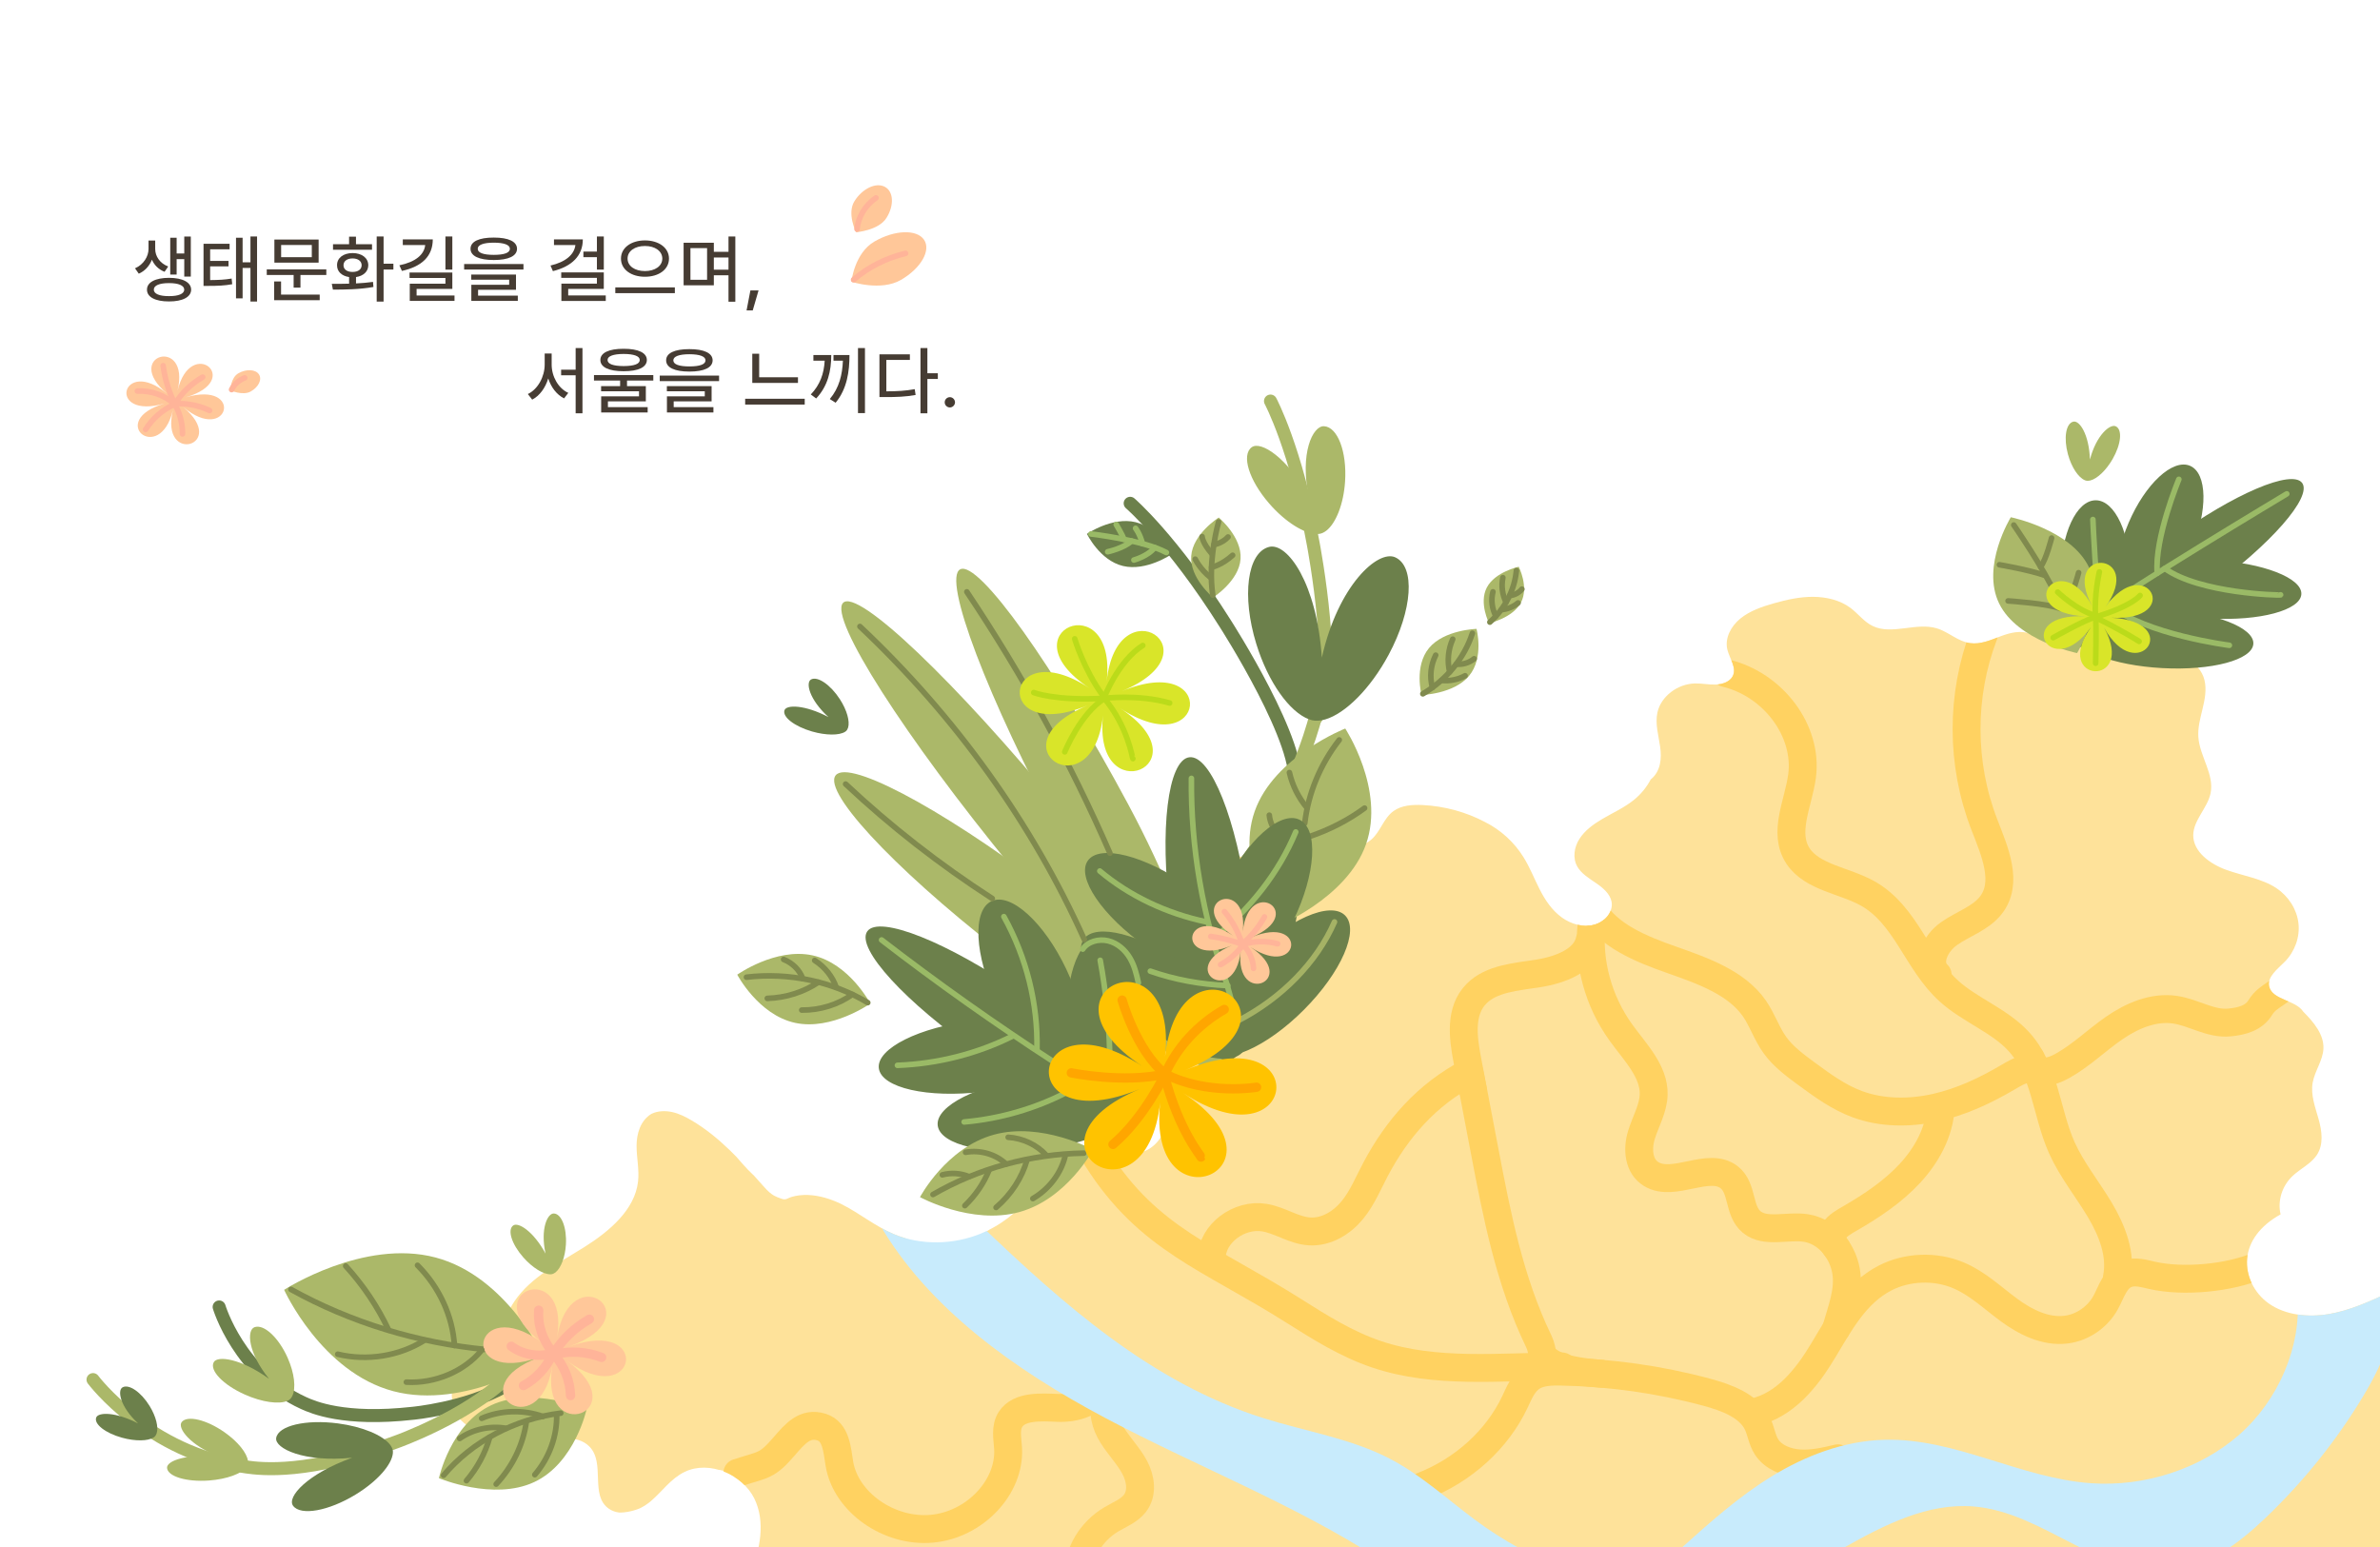 <?xml version="1.0" encoding="utf-8"?>
<!-- Generator: Adobe Illustrator 27.4.0, SVG Export Plug-In . SVG Version: 6.00 Build 0)  -->
<svg version="1.1" id="레이어_1" xmlns="http://www.w3.org/2000/svg" xmlns:xlink="http://www.w3.org/1999/xlink" x="0px"
	 y="0px" viewBox="0 0 1280 832" style="enable-background:new 0 0 1280 832;" xml:space="preserve">
<style type="text/css">
	.st0{fill:#463C33;}
	.st1{clip-path:url(#SVGID_00000127038930154858355110000008407025985007851437_);}
	.st2{fill:#FFC799;}
	.st3{clip-path:url(#SVGID_00000127038930154858355110000008407025985007851437_);fill:#FFC799;}
	
		.st4{clip-path:url(#SVGID_00000127038930154858355110000008407025985007851437_);fill:none;stroke:#FFB499;stroke-width:3;stroke-linecap:round;stroke-linejoin:round;stroke-miterlimit:10;}
	.st5{clip-path:url(#SVGID_00000013187806652970276960000002641056427006431645_);fill:none;stroke:#000000;stroke-miterlimit:10;}
	.st6{clip-path:url(#SVGID_00000013187806652970276960000002641056427006431645_);fill:#FEE29A;}
	
		.st7{clip-path:url(#SVGID_00000013187806652970276960000002641056427006431645_);fill:none;stroke:#FFD261;stroke-width:15;stroke-linecap:round;stroke-linejoin:round;stroke-miterlimit:10;}
	
		.st8{clip-path:url(#SVGID_00000013187806652970276960000002641056427006431645_);fill:none;stroke:#FFD468;stroke-width:15;stroke-linecap:round;stroke-linejoin:round;stroke-miterlimit:10;}
	.st9{clip-path:url(#SVGID_00000013187806652970276960000002641056427006431645_);fill:#C8EBFC;}
	.st10{fill:#6C804B;}
	.st11{fill:#ABB869;}
	.st12{fill:none;stroke:#808A4E;stroke-width:3;stroke-linecap:round;stroke-linejoin:round;stroke-miterlimit:10;}
	.st13{fill:none;stroke:#9ABA66;stroke-width:3;stroke-linecap:round;stroke-linejoin:round;stroke-miterlimit:10;}
	.st14{fill:#D9E529;}
	.st15{fill:none;stroke:#BBDB1A;stroke-width:3;stroke-linecap:round;stroke-linejoin:round;stroke-miterlimit:10;}
	.st16{fill:none;stroke:#6C804B;stroke-width:7;stroke-linecap:round;stroke-linejoin:round;stroke-miterlimit:10;}
	.st17{fill:none;stroke:#ABB869;stroke-width:7;stroke-linecap:round;stroke-linejoin:round;stroke-miterlimit:10;}
	.st18{fill:none;stroke:#A5B265;stroke-width:3;stroke-linecap:round;stroke-linejoin:round;stroke-miterlimit:10;}
	.st19{fill:none;stroke:#FFB499;stroke-width:3;stroke-linecap:round;stroke-miterlimit:10;}
	.st20{fill:#FFC300;}
	.st21{fill:none;stroke:#FFA600;stroke-width:5;stroke-linecap:round;stroke-linejoin:round;stroke-miterlimit:10;}
	.st22{fill:none;stroke:#98E529;stroke-width:3;stroke-linecap:round;stroke-linejoin:round;stroke-miterlimit:10;}
	.st23{fill:none;stroke:#FFB499;stroke-width:5;stroke-linecap:round;stroke-linejoin:round;stroke-miterlimit:10;}
	.st24{clip-path:url(#SVGID_00000127038930154858355110000008407025985007851437_);fill:none;}
</style>
<g>
	<g>
		<path class="st0" d="M90.46,143.32l-1.95,2.85c-3.26-1.25-5.55-3.63-6.8-6.5c-1.29,3.24-3.67,6.05-7.07,7.52l-2.03-2.89
			c4.73-2.05,7.27-6.5,7.27-10.39v-4.53h3.59v4.53C83.47,137.74,85.91,141.6,90.46,143.32z M90.89,149.42
			c7.3,0.02,11.89,2.38,11.91,6.37c-0.02,3.98-4.61,6.35-11.91,6.33c-7.32,0.02-11.88-2.34-11.84-6.33
			C79.02,151.8,83.57,149.44,90.89,149.42z M90.89,159.26c5.08,0.04,8.18-1.25,8.2-3.48c-0.02-2.25-3.12-3.54-8.2-3.52
			c-5.1-0.02-8.2,1.27-8.16,3.52C82.69,158.01,85.79,159.3,90.89,159.26z M91.56,127.85h3.44v8.48h4.1v-9.1h3.52v21.52H99.1v-9.38
			h-4.1v8.28h-3.44V127.85z"/>
		<path class="st0" d="M123.49,134.07h-10.47v6.25h9.88v2.93h-9.88v7.38c4.75-0.04,7.87-0.2,11.56-0.82l0.31,3.05
			c-4.1,0.74-7.5,0.9-13.09,0.9h-2.34V131.1h14.02V134.07z M126.93,127.85h3.55v13.24h4.22v-13.91h3.55v35h-3.55V144.1h-4.22v16.37
			h-3.55V127.85z"/>
		<path class="st0" d="M175.5,147.89h-13.91v6.8h-3.67v-6.8h-14.45v-3.01h32.03V147.89z M147.45,151.37h3.71v7.07h20.78v3.01h-24.49
			V151.37z M147.57,128.83h23.79v12.42h-23.79V128.83z M167.69,138.32v-6.56H151.2v6.56H167.69z"/>
		<path class="st0" d="M187.75,152.56v-3.55c-3.95-0.59-6.52-2.97-6.48-6.35c-0.04-3.95,3.38-6.54,8.36-6.56
			c4.96,0.02,8.42,2.62,8.44,6.56c-0.02,3.38-2.64,5.78-6.6,6.35v3.42c3.11-0.16,6.23-0.41,9.14-0.82l0.23,2.73
			c-7.58,1.35-15.76,1.43-21.8,1.41l-0.59-3.09C181.2,152.66,184.41,152.66,187.75,152.56z M179.11,131.33h8.63v-4.06h3.71v4.06
			h8.63v2.97h-20.98V131.33z M189.62,146.25c2.93,0.02,4.86-1.37,4.88-3.59c-0.02-2.25-1.95-3.67-4.88-3.67s-4.88,1.43-4.88,3.67
			C184.74,144.89,186.69,146.27,189.62,146.25z M206.3,141.84h5.27v3.12h-5.27v17.23h-3.71v-35h3.71V141.84z"/>
		<path class="st0" d="M228.68,131.8h-12.05v-3.05h16.13c-0.02,9.18-6.02,14.63-16.6,16.95l-1.37-3.01
			C223.55,140.86,228.12,136.94,228.68,131.8z M220.26,146.57h23.01v8.79h-19.22v3.55h20.39v2.93h-24.06v-9.26h19.18v-3.09h-19.3
			V146.57z M243.27,145h-3.71v-17.81h3.71V145z"/>
		<path class="st0" d="M249.62,142h31.91v2.97h-31.91V142z M278.06,133.79c-0.02,3.93-4.61,6.05-12.5,6.05s-12.52-2.13-12.5-6.05
			c-0.02-3.91,4.61-6.04,12.5-6.02C273.45,127.76,278.04,129.89,278.06,133.79z M253.45,147.66h24.06v8.2h-20.39v3.12h21.37v2.85
			h-25v-8.67h20.35v-2.73h-20.39V147.66z M265.56,137.07c5.61,0,8.69-1.11,8.67-3.28c0.02-2.07-3.07-3.28-8.67-3.28
			c-5.57,0-8.65,1.21-8.63,3.28C256.9,135.96,259.99,137.07,265.56,137.07z"/>
		<path class="st0" d="M309.46,131.8h-11.52v-3.05h15.51c0,8.85-5.94,14.55-16.09,17.07l-1.29-3.01
			C304.23,140.9,308.82,136.94,309.46,131.8z M301.84,146.49h22.89v8.87h-19.14v3.52h20.2v2.97h-23.87v-9.3h19.1v-3.12h-19.18
			V146.49z M324.74,145h-3.71v-6.68h-7.27v-3.01h7.27v-8.12h3.71V145z"/>
		<path class="st0" d="M330.92,154.57h32.03v3.09h-32.03V154.57z M359.79,139.07c0,5.92-5.59,9.79-12.93,9.77
			c-7.32,0.02-12.91-3.85-12.89-9.77c-0.02-5.88,5.57-9.77,12.89-9.77C354.21,129.3,359.79,133.19,359.79,139.07z M346.86,145.78
			c5.35,0,9.32-2.64,9.34-6.72c-0.02-4.06-3.98-6.78-9.34-6.76c-5.37-0.02-9.36,2.7-9.34,6.76
			C337.51,143.15,341.49,145.78,346.86,145.78z"/>
		<path class="st0" d="M383.91,135.43h7.89v-8.24h3.67v35.08h-3.67v-14.22h-7.89v5.39h-16.25v-22.89h16.25V135.43z M380.28,150.47
			v-17.03h-8.95v17.03H380.28z M391.8,145.04v-6.56h-7.89v6.56H391.8z"/>
		<path class="st0" d="M404.83,166.96h-3.32l2.07-10.78h4.38L404.83,166.96z"/>
		<path class="st0" d="M305.64,211.29l-2.27,2.97c-3.96-1.99-6.97-5.94-8.52-10.72c-1.54,5.04-4.59,9.3-8.63,11.39l-2.34-3.01
			c5.43-2.6,9.04-9.34,9.06-15.82v-5.98h3.75v5.98C296.7,202.5,300.29,208.89,305.64,211.29z M301.78,198.83h7.81v-11.64h3.67v35.08
			h-3.67v-20.43h-7.81V198.83z"/>
		<path class="st0" d="M319.45,201.72h31.91v2.93h-14.14v3.01h10.12v8.2h-20.39v3.12h21.37v2.85h-25v-8.67h20.35v-2.73h-20.39v-2.77
			h10.23v-3.01h-14.06V201.72z M347.89,193.6c-0.02,3.93-4.61,6.05-12.5,6.05s-12.52-2.13-12.5-6.05c-0.02-3.87,4.61-6.04,12.5-6.02
			C343.28,187.56,347.87,189.73,347.89,193.6z M335.39,196.88c5.61-0.02,8.69-1.11,8.67-3.28c0.02-2.05-3.07-3.22-8.67-3.24
			c-5.57,0.02-8.65,1.19-8.63,3.24C326.74,195.76,329.82,196.86,335.39,196.88z"/>
		<path class="st0" d="M354.82,202h31.91v2.97h-31.91V202z M383.26,193.79c-0.02,3.93-4.61,6.05-12.5,6.05s-12.52-2.13-12.5-6.05
			c-0.02-3.91,4.61-6.04,12.5-6.02C378.65,187.76,383.24,189.89,383.26,193.79z M358.65,207.66h24.06v8.2h-20.39v3.12h21.37v2.85
			h-25v-8.67h20.35v-2.73h-20.39V207.66z M370.76,197.07c5.61,0,8.69-1.11,8.67-3.28c0.02-2.07-3.07-3.28-8.67-3.28
			c-5.57,0-8.65,1.21-8.63,3.28C362.11,195.96,365.19,197.07,370.76,197.07z"/>
		<path class="st0" d="M400.76,214.46h32.03v3.12h-32.03V214.46z M429.16,205.94h-24.57v-15.7h3.71v12.66h20.86V205.94z"/>
		<path class="st0" d="M443.53,193.99h-6.07v-3.05h9.61c-0.02,8.63-1.86,16.7-8.12,23.36l-2.89-2.15
			C441.05,206.94,443.14,200.98,443.53,193.99z M453.33,193.99h-5.06v-3.05h8.59c0,8.75-1.25,18.14-7.46,25.66l-3.12-1.99
			C451.38,208.56,453.02,201.45,453.33,193.99z M465.19,222.19h-3.75v-35h3.75V222.19z"/>
		<path class="st0" d="M472.98,190.55h16.37v3.01h-12.66v16.91c5.88-0.02,10.27-0.27,15.27-1.17l0.47,3.12
			c-5.49,0.98-10.14,1.15-16.64,1.13h-2.81V190.55z M498.76,200.75h5.62v3.05h-5.62v18.48h-3.71v-35.08h3.71V200.75z"/>
		<path class="st0" d="M508.08,216.37c-0.02-1.52,1.25-2.77,2.77-2.77c1.5,0,2.75,1.25,2.77,2.77c-0.02,1.52-1.27,2.75-2.77,2.77
			C509.33,219.12,508.06,217.89,508.08,216.37z"/>
	</g>
	<g>
		<defs>
			<rect id="SVGID_1_" x="9" y="25" width="1271" height="807"/>
		</defs>
		<clipPath id="SVGID_00000015341051008170240890000004118992259750815144_">
			<use xlink:href="#SVGID_1_"  style="overflow:visible;"/>
		</clipPath>
		<g style="clip-path:url(#SVGID_00000015341051008170240890000004118992259750815144_);">
			<path class="st2" d="M98.57,218.95c24.63,20.56-12.7,31.44-5.58,1.63c-7.12,29.81-36.08,5.65-4.33-3.61
				c-31.75,9.26-23.38-25.79,1.25-5.24c-24.63-20.56,12.7-31.44,5.58-1.63c7.12-29.81,36.08-5.65,4.33,3.61
				C131.58,204.46,123.2,239.51,98.57,218.95z"/>
		</g>
		<path style="clip-path:url(#SVGID_00000015341051008170240890000004118992259750815144_);fill:#FFC799;" d="M484.54,150.54
			c-10.78,6.25-26.65,0.99-26.65,0.99s1.61-15.39,12.39-21.64c10.78-6.25,22.72-6.69,26.65-0.99S495.32,144.29,484.54,150.54z"/>
		<path style="clip-path:url(#SVGID_00000015341051008170240890000004118992259750815144_);fill:#FFC799;" d="M476.74,117.22
			c-4.25,6.75-16.29,7.68-16.29,7.68s-5.14-10.01-0.88-16.76c4.25-6.75,11.55-10.19,16.29-7.68
			C480.6,102.96,481,110.47,476.74,117.22z"/>
		<path style="clip-path:url(#SVGID_00000015341051008170240890000004118992259750815144_);fill:#FFC799;" d="M134.84,210.55
			c-4.25,2.38-10.98-0.6-10.98-0.6s0.16-6.85,4.41-9.23c4.25-2.38,9.17-2.11,10.98,0.6C141.07,204.03,139.09,208.17,134.84,210.55z"
			/>
		
			<path style="clip-path:url(#SVGID_00000015341051008170240890000004118992259750815144_);fill:none;stroke:#FFB499;stroke-width:3;stroke-linecap:round;stroke-linejoin:round;stroke-miterlimit:10;" d="
			M460.92,123.2c0.64-6.57,4.44-12.82,10.2-16.78"/>
		
			<path style="clip-path:url(#SVGID_00000015341051008170240890000004118992259750815144_);fill:none;stroke:#FFB499;stroke-width:3;stroke-linecap:round;stroke-linejoin:round;stroke-miterlimit:10;" d="
			M459.08,150.42c7.83-6.76,17.54-11.67,27.95-14.15"/>
		
			<path style="clip-path:url(#SVGID_00000015341051008170240890000004118992259750815144_);fill:none;stroke:#FFB499;stroke-width:3;stroke-linecap:round;stroke-linejoin:round;stroke-miterlimit:10;" d="
			M87.75,196.67c0.9,6.98,2.95,13.83,6.33,20.63c3.53-5.88,8.72-10.92,14.93-14.48"/>
		
			<path style="clip-path:url(#SVGID_00000015341051008170240890000004118992259750815144_);fill:none;stroke:#FFB499;stroke-width:3;stroke-linecap:round;stroke-linejoin:round;stroke-miterlimit:10;" d="
			M112.72,220.79c-5.63-2.78-12.19-3.97-18.88-3.7c2.89,4.98,4.39,10.64,4.31,16.28"/>
		
			<path style="clip-path:url(#SVGID_00000015341051008170240890000004118992259750815144_);fill:none;stroke:#FFB499;stroke-width:3;stroke-linecap:round;stroke-linejoin:round;stroke-miterlimit:10;" d="
			M78.32,230.97c3.67-5.84,9.12-10.72,15.63-13.53c-5.19-4.82-12.69-7.48-20.07-7.12"/>
		
			<path style="clip-path:url(#SVGID_00000015341051008170240890000004118992259750815144_);fill:none;stroke:#FFB499;stroke-width:3;stroke-linecap:round;stroke-linejoin:round;stroke-miterlimit:10;" d="
			M124.55,209.53c1.39-2.8,3.95-5.1,7.03-6.31"/>
		<g style="clip-path:url(#SVGID_00000015341051008170240890000004118992259750815144_);">
			<defs>
				<path id="SVGID_00000010272345919055329970000002830877812801814415_" d="M422.51,644.96c0.53-0.1,1.02-0.33,1.5-0.56
					c0.64-0.31,1.33-0.56,2.02-0.76c1.16-0.34,2.34-0.56,3.54-0.73c0.26-0.03,0.51-0.07,0.77-0.09c0.71-0.08,1.43-0.12,2.15-0.15
					c0.72-0.02,1.45-0.02,2.17,0.01c0.73,0.03,1.46,0.08,2.18,0.16c0.73,0.08,1.46,0.17,2.19,0.29c0.73,0.12,1.46,0.26,2.18,0.42
					c0.73,0.16,1.45,0.34,2.16,0.53c0.72,0.2,1.43,0.41,2.14,0.64c0.71,0.23,1.41,0.48,2.1,0.74c0.69,0.26,1.38,0.54,2.06,0.82
					c0.68,0.29,1.34,0.59,2,0.9c0.23,0.11,0.46,0.22,0.69,0.33c0.11,0.06,0.23,0.11,0.34,0.17c0.05,0.03,0.11,0.06,0.16,0.08
					c0.04,0.02,0.12,0.08,0.16,0.08c9.48,4.82,17.69,11.66,27.53,15.83c14.65,6.2,32.22,5.82,46.94-0.22s26.53-17.48,33.17-30.95
					c5.95-5.32,11.92-10.49,19.46-12.21c5.89-1.34,12.07-0.42,18.11,0.21c6.03,0.63,12.44,0.89,17.87-1.59
					c6.98-3.2,10.86-10.35,12.18-17.4c1.32-7.05,0.57-14.27,0.89-21.41c0.47-10.49,3.28-20.9,8.21-30.38
					c3.28-7.32,10.49-12.11,15.13-18.49c3.49-4.81,5.46-10.47,6.09-16.22c0.63-5.75-0.04-11.57-1.54-17.18
					c-2.05-3.35-3.91-6.3-5.78-9.26c-1.38-2.18-2.76-4.38-3.56-6.79c-1.41-4.29-0.78-9.11,1.7-12.97s6.77-6.71,11.55-7.66
					c5.2-1.04,10.65,0.09,15.91-0.66c15.64,0.53,31.23-0.61,46.44-3.47c5.08-0.96,10.37-2.22,14.16-5.47
					c5.07-4.35,6.57-11.52,12.07-15.42c4.29-3.04,10.12-3.44,15.53-3.17c11.82,0.58,23.48,3.77,33.72,9.21
					c8.56,4.33,15.64,10.95,20.51,18.74c3.45,5.53,5.78,11.57,8.72,17.34c2.94,5.77,6.63,11.41,12.13,15.31
					c4.8,3.41,11.2,5.31,17.05,3.83s10.56-6.99,9.5-12.46c-0.82-4.25-4.61-7.44-8.38-10.02c-3.77-2.58-7.91-5.07-10.06-8.91
					c-2.57-4.59-1.67-10.33,1.15-14.79c2.83-4.46,7.34-7.81,12.07-10.61c5.75-3.4,12-6.17,17.14-10.31
					c3.82-3.08,6.95-6.87,9.14-11.08c5.45-4.35,5.96-11.38,5.09-17.54s-2.79-12.4-1.47-18.49c1.86-8.6,10.8-15.46,20.37-15.62
					c3.65-0.06,7.27,0.73,10.92,0.61c3.65-0.12,7.61-1.47,9.18-4.49c2.35-4.51-1.7-9.47-2.87-14.34
					c-1.46-6.09,1.91-12.51,6.99-16.66c5.09-4.15,11.65-6.41,18.16-8.25c6.85-1.93,13.92-3.5,21.09-3.45s14.51,1.84,20.05,6.01
					c4.14,3.12,7.23,7.48,11.99,9.74c10.3,4.88,23.25-2.11,34.28,1.17c6.4,1.9,11.41,7.1,18.07,8c5.57,0.75,10.99-1.67,16.19-3.65
					s11.29-3.54,16.31-1.2c5.62,1.4,11.2,0.36,16.17-1.41c4.96-1.77,9.63-4.24,14.74-5.63s10.96-1.59,15.45,1.04
					c3.33,1.95,5.48,5.16,8.04,7.92c6.85,7.38,17.41,11.74,27.98,11.57c6,1.35,9.91,6.21,11.11,11.27c1.2,5.07,0.18,10.34-1.04,15.4
					c-1.22,5.06-2.64,10.18-2.25,15.36c0.78,10.29,8.66,19.93,6.56,30.07c-1.65,7.96-9.27,14.44-9.32,22.55
					c-0.05,8.84,8.98,15.5,17.98,18.71c8.99,3.22,19,4.58,26.79,9.8c6.56,4.4,10.96,11.41,11.81,18.82s-1.87,15.1-7.3,20.65
					c-3.93,4.02-9.67,8.18-8.42,13.45c1.72,7.24,14.2,7.12,18.33,13.49c5.76,5.79,11.12,12.32,10.83,19.78
					c-0.25,6.42-4.7,12.1-5.8,18.44c-1.14,6.56,1.38,13.11,3.19,19.54c1.81,6.43,2.8,13.68-0.97,19.35
					c-3.14,4.72-8.92,7.34-13.1,11.32c-5.61,5.35-8.08,13.32-6.36,20.57c-11.17,6.15-17.23,14.74-18.01,23.84
					s3.73,18.45,11.61,24.05c8.95,6.35,21.23,7.61,32.36,5.72c11.13-1.89,21.42-6.59,31.54-11.23c2.73,40.14,4.04,80.33,5.36,120.53
					c0.72,22.16,1.34,44.99-7.2,65.73c-296-6.29-587.55-17.34-878.54-35.82c5.08-12.41,8.21-27.49,1.97-40.11
					c-6.25-12.62-24.03-20.67-37.41-14.22c-7.39,3.56-12.03,10.46-18.13,15.69s-15.9,8.74-22.59,4.15
					c-10.46-7.18-1.75-24.55-10.49-33.45c-6.85-6.98-19.07-4.1-29.18-2.56c-12.11,1.84-25.47,0.55-34.99-6.54
					c-9.52-7.09-13.39-21.02-6.02-30.01c3.42-4.18,8.64-6.78,12.67-10.47c8.44-7.72,10.92-19.26,17.19-28.55
					c8.7-12.91,23.95-20.58,37.6-29.17c13.65-8.59,27.17-20.14,28.87-35.24c0.72-6.4-0.8-12.83-0.79-19.26
					c0.01-6.43,2.03-13.48,7.93-17.11c3.38-1.67,7.49-1.82,11.23-0.99c3.74,0.83,7.17,2.55,10.4,4.46
					c15.21,8.97,26.83,22.11,38.26,34.95c1.46,1.64,2.94,3.31,4.74,4.64c0.44,0.32,0.9,0.62,1.37,0.89
					c1.15,0.64,2.41,1.09,3.66,1.54c0.64,0.23,1.3,0.47,1.99,0.45C422.15,645.02,422.33,645,422.51,644.96z"/>
			</defs>
			<clipPath id="SVGID_00000106831492794864000930000009988709576593412798_">
				<use xlink:href="#SVGID_00000010272345919055329970000002830877812801814415_"  style="overflow:visible;"/>
			</clipPath>
			
				<path style="clip-path:url(#SVGID_00000106831492794864000930000009988709576593412798_);fill:none;stroke:#000000;stroke-miterlimit:10;" d="
				M544.88,564.63"/>
			<path style="clip-path:url(#SVGID_00000106831492794864000930000009988709576593412798_);fill:#FEE29A;" d="M357.22,594.13
				c-8.42-3.12-17.2,5.16-18.52,13.26c-1.32,8.1,1.61,16.35,0.82,24.51c-1.62,16.86-18.11,29.03-33.57,38.67
				c-15.46,9.64-32.56,20.44-36.62,36.96c-1.05,4.28-1.27,9.01-4.38,12.38c-3.39,3.68-9.15,4.59-13.76,6.95
				c-9.21,4.71-13.29,15.57-10.71,24.81c2.58,9.24,10.84,16.67,20.52,20.55c9.67,3.89,20.61,4.58,31.17,3.73
				c5.74-0.46,11.61-1.35,17.18-0.05c5.57,1.3,10.82,5.61,10.52,10.78c-0.22,3.81-3.28,7.01-4.23,10.72
				c-2.18,8.61,8.35,16.39,18.16,16.08s18.3-5.98,25.78-11.7c9.01-6.9,20.86-14.73,31.47-10.03c8.23,3.65,10.7,12.95,12.25,21.08
				c1.02,5.34,2.03,10.82,0.92,16.14c-2.44,11.73-14.66,20.54-16.26,32.39c-1.15,8.54,3.47,17.42,0.62,25.63
				c-3.09,8.9-13.54,13.57-22.28,18.58c-8.74,5.01-17.45,13.71-14.16,22.55c1.77,4.74,6.54,7.94,10.39,11.54
				c3.85,3.6,7.08,8.86,6.67,18.12c-13.07,4.52-20.01,19.74-14.23,31.21s23.08,16.81,35.47,10.96c9.87-4.66,18.59-15.38,29.16-12.19
				c4.4,1.33,7.43,4.85,11.06,7.45c10.91,7.82,27.23,6.82,39.46,0.78c12.23-6.04,21.2-16.18,29.49-26.27
				c8.29-10.09,16.46-20.6,27.78-27.92c4.75-3.07,12.06-5.24,15.83-1.22c2.92,3.12,1.46,7.99-1.25,11.26
				c-2.71,3.27-6.49,5.84-8.55,9.47c-5.22,9.17,2.67,20.02,11.48,26.61c8.81,6.58,19.66,12.5,22.78,22.41
				c2.27,7.2-0.14,15.14,2.47,22.23c3.81,10.34,16.69,15.47,23.67,24.39c7.23,9.24,7.32,21.32,8.9,32.53
				c1.58,11.21,6.25,23.68,17.84,28.04c11.63,4.38,24.65-1.34,35.63-6.92c15.09-7.67,30.59-15.65,41.3-27.91
				c3.56-4.07,7.84-9.12,13.54-8.34c4.46,0.61,7.28,4.71,8.35,8.65c1.07,3.94,1.03,8.14,2.81,11.87
				c3.62,7.58,13.98,11.02,23.09,10.05c9.11-0.97,17.27-5.34,25.38-12c18.56,0.52,38.38,0.74,54.06-8.2
				c10.23-5.83,17.49-14.94,26.03-22.66c12.07-10.91,26.78-19.09,41.35-27.17c8.21-4.55,17.86-9.28,27-6.51
				c8.66,2.63,13.64,11.21,22.12,14.28c10.09,3.65,21.12-1.52,31.3-4.98c10.18-3.46,24.32-3.95,29.22,4.79
				c5.69,10.14-6.93,21.7-5.12,32.95c2.1,13.07,21.03,17.45,29.32,28.36c5.71,7.52,6.04,17.88,13.02,24.47
				c9.99,9.44,27.22,6.17,41.02,2.19c23.51-6.76,49.28-15.17,60.86-34.78c3.87-6.56,6.39-14.56,13.61-18.16
				c7.46-3.72,17.42-1.24,24.68-5.28c12.11-6.73,7.13-24.57,16.01-34.58c5.39-6.07,14.79-7.91,23.43-7.92s17.34,1.38,25.86,0.06
				c8.51-1.32,17.2-6.33,20.73-13.79c-1.51-6.65,5.01-12.7,11.88-15.5c6.87-2.8,14.69-3.84,20.85-7.75
				c4.42-2.8,7.64-6.86,11.68-10.09c8.39-6.69,19.68-9.37,30.06-13.19c17.78-6.53,33.79-16.95,46.24-30.1
				c6.96-7.35,12.91-15.72,15.47-25.09c2.56-9.37,1.38-19.87-4.85-27.73c-9.49-11.95-27.85-15.28-39.41-25.65
				c-2.38-2.13-4.58-4.64-7.73-5.69s-7.57,0.24-8.92,3.39c0.21,1.46,0.4,2.99-0.17,4.37c-0.57,1.38-2.17,2.54-3.77,2.2
				c-1.76-0.37-2.57-2.3-2.38-3.92c0.19-1.62,1.06-3.11,1.4-4.71c1.4-6.58-6.16-12.3-6.15-19c0.01-4.48,3.37-8.3,6.33-11.91
				c7.26-8.84,12.99-18.69,16.95-29.09c2.23-5.86,3.99-12.06,8.22-16.94c8.04-9.28,22.57-11.33,35.64-11.74
				c7.7-0.24,15.79-0.24,22.54-3.59c6.75-3.35,11.34-11.41,8.2-17.09c-4.62-5.82-4.26-13.71-2.55-20.69
				c1.71-6.99,4.58-13.88,4.34-21.03c-0.49-14.74-13.96-27.04-15.17-41.74c-0.48-5.88,0.91-12.33-2.65-17.28
				c-4.27-5.95-13.75-6.77-21.39-5.04c-22.85,5.16-37.95,26.03-60.63,31.76c-9.5,2.4-19.78,1.97-29,5.14
				c-13.73,4.72-22.98,16.64-36.3,22.22c-14.01,5.87-31.8,3.48-43.33-5.87c-8.69-5.29-11.61-16.95-6.28-25.09
				c4.28-6.52,12.87-10.72,14.92-18.07c1.23-4.42-0.12-9.53,2.71-13.3c2.72-3.63,8.16-4.51,12.24-6.91c6-3.52,8.77-10.3,8.95-16.75
				s-1.8-12.75-3.37-19.04s-2.75-12.88-0.97-19.13c1.49-5.23,5-10,5.43-15.38c0.73-9.2-7.86-17.08-17.25-20.79
				c-3.67-1.45-7.65-2.53-10.62-4.95c-2.97-2.42-4.54-6.77-3.19-10.99c10.23-5.5,16.61-16.32,15.93-27.02s-8.39-20.8-19.25-25.21
				c-7.03-2.86-14.93-3.4-22.25-5.59c-7.32-2.19-14.63-6.89-15.77-13.75c-1.47-8.86,7.74-16.27,9.42-25.1
				c2.07-10.87-7.53-20.98-7.76-32.01c-0.21-10.23,7.67-20.23,4.6-30.08c-1.78-5.7-7.04-10.1-12.96-12.69
				c-5.92-2.59-12.5-3.63-17.36-4.57c-4.95,0.13-8.86-3.68-11.5-7.44s-5-8.07-9.41-10.09c-4.75-2.19-10.58-1.07-15.43,0.93
				c-4.85,2-9.31,4.84-14.43,6.19c-10.11,2.67-21.47-0.8-31.3,2.61c-4.08,1.41-8.03,4.01-12.36,3.43c-2.97-0.4-5.4-2.23-7.9-3.72
				c-6.97-4.15-15.63-5.94-23.85-4.71c-6.76-1.04-13.71,3.83-20.21,1.85c-5.18-1.58-7.63-6.75-11.32-10.38
				c-5.03-4.96-12.73-7.16-20.19-7.33c-7.46-0.17-14.81,1.47-22.03,3.13c-6.99,1.61-14.14,3.31-20.04,7.05
				c-5.9,3.73-10.39,9.97-9.6,16.42c0.38,3.09,1.91,5.97,2.67,9.01c0.77,3.03,0.6,6.59-1.86,8.77c-2.7,2.39-6.99,2.24-10.78,2.24
				c-7.94,0-16.24,1.53-22.28,6.16c-6.04,4.63-9.04,12.92-5.14,19.97c3.41,10.84,0.35,23.19-8.05,31.54
				c-5,4.98-11.55,8.43-17.81,12.09c-6.25,3.66-12.48,7.76-16.3,13.53c-3.82,5.76-4.7,13.58-0.28,18.99
				c5.08,6.23,16.09,8.49,17.84,16.05c1.51,6.53-6.23,12.61-13.64,12.24c-7.41-0.37-13.64-5.38-17.45-11.1
				c-3.82-5.72-5.83-12.25-8.88-18.34c-9.25-18.47-28.75-32.5-50.81-36.58c-6.11-1.13-12.53-1.52-18.55-0.04
				c-6.02,1.49-11.61,5.06-14.13,10.2c-1.33,2.7-1.8,5.77-3.66,8.21c-2.89,3.79-8.33,5.13-13.33,6.04
				c-15.11,2.75-30.53,4.13-45.95,4.09c-6.96-0.02-14.09-0.3-20.69,1.69s-12.68,6.86-13.31,13.09c-0.63,6.17,3.98,11.63,7.07,17.17
				c7,12.59,6.2,28.43-2.54,41.06c-13.94,12.92-22.16,30.71-22.5,48.71c-0.12,6.54,0.75,13.12-0.2,19.61
				c-0.95,6.49-4.09,13.14-10.29,16.57c-10.88,6.03-25.29-0.23-37.68,2.56c-13.28,2.99-20.76,15.15-28.92,25.04
				c-7.14,8.65-16.05,16.37-26.91,20.9c-10.87,4.53-23.86,5.57-34.83,1.25c-9.4-3.7-16.49-10.85-24.96-16.07
				c-8-4.93-17.32-8.12-28.18-9.17c-9.78,3.03-20.68-1.31-28.29-7.61s-13.02-14.43-20.01-21.29
				C379.2,604.58,368.55,598.32,357.22,594.13z"/>
			
				<path style="clip-path:url(#SVGID_00000106831492794864000930000009988709576593412798_);fill:none;stroke:#FFD261;stroke-width:15;stroke-linecap:round;stroke-linejoin:round;stroke-miterlimit:10;" d="
				M1067.02,341.15c-12.57,32.85-12.49,69.63,0.22,102.43c5.55,14.31,13.1,31.24,3.31,43.49c-5.51,6.89-15.02,9.88-22.4,15.1
				s-12.5,15.81-6.06,21.99"/>
			
				<path style="clip-path:url(#SVGID_00000106831492794864000930000009988709576593412798_);fill:none;stroke:#FFD261;stroke-width:15;stroke-linecap:round;stroke-linejoin:round;stroke-miterlimit:10;" d="
				M928.01,361.98c25.76,6.13,44.38,31.16,41.17,55.36c-1.94,14.64-10.5,30.49-2.14,43.09c7.65,11.52,24.96,13.06,37.5,20.12
				c20.63,11.61,26.39,36.89,43.62,52.47c11.29,10.21,27.03,15.8,37.31,26.86c14.56,15.67,14.9,38.34,23.41,57.38
				c5.29,11.82,13.74,22.2,20.43,33.42c6.68,11.22,11.69,24.07,9.16,36.63"/>
			
				<path style="clip-path:url(#SVGID_00000106831492794864000930000009988709576593412798_);fill:none;stroke:#FFD261;stroke-width:15;stroke-linecap:round;stroke-linejoin:round;stroke-miterlimit:10;" d="
				M1092.08,569.13c-0.85,3.37,2.78,6.61,6.58,7.03s7.52-1.2,10.77-3.04c10.06-5.66,18.17-13.7,27.58-20.21
				c9.41-6.51,21.1-11.62,32.8-9.87c10.01,1.49,19.12,7.86,29.21,6.87c7.01-0.69,13.22-2.47,16.61-8.05
				c4.35-7.17,12.08-7.63,14.74-14.61"/>
			
				<path style="clip-path:url(#SVGID_00000106831492794864000930000009988709576593412798_);fill:none;stroke:#FFD261;stroke-width:15;stroke-linecap:round;stroke-linejoin:round;stroke-miterlimit:10;" d="
				M1214.94,680.55c-15.8,6.79-40.67,9.21-57.6,5.33c-4.31-0.99-8.9-2.32-13.09-0.93c-6.7,2.22-8.63,9.79-11.83,15.63
				c-4.11,7.5-12.09,13.34-21.16,14.5c-11.24,1.43-22.13-4.15-30.97-10.67c-8.84-6.52-16.86-14.29-27.19-18.6
				c-12.37-5.16-27.41-4.58-39.26,1.51c-15.87,8.16-24.4,24.22-33.17,38.83c-8.77,14.61-20.46,29.84-38.2,33.55"/>
			
				<path style="clip-path:url(#SVGID_00000106831492794864000930000009988709576593412798_);fill:none;stroke:#FFD261;stroke-width:15;stroke-linecap:round;stroke-linejoin:round;stroke-miterlimit:10;" d="
				M988.44,784.3c-6.77,1.6-13.69,3.21-20.66,2.75c-6.98-0.45-14.15-3.34-17.69-8.86c-2.5-3.89-2.94-8.61-4.98-12.73
				c-4.67-9.43-16.45-13.81-27.3-16.73c-25.43-6.84-51.85-10.57-78.35-11.05c-5.26-0.09-10.88,0.03-15.25,2.72
				c-4.99,3.06-7.14,8.66-9.53,13.71c-9.51,20.08-27.67,36.59-49.67,45.15"/>
			
				<path style="clip-path:url(#SVGID_00000106831492794864000930000009988709576593412798_);fill:none;stroke:#FFD261;stroke-width:15;stroke-linecap:round;stroke-linejoin:round;stroke-miterlimit:10;" d="
				M856.34,488.65c8.29,14.5,26.16,21.75,42.84,27.61c16.68,5.86,34.69,12.24,44.31,26.04c4.34,6.22,6.6,13.52,11.03,19.69
				c4.49,6.26,10.98,11.04,17.36,15.72c8.4,6.16,16.96,12.41,26.93,16.11c13.28,4.93,28.32,4.97,42.24,1.85
				c13.92-3.12,26.84-9.25,38.9-16.34c3.04-1.79,6.13-3.67,9.66-4.35c3.53-0.68,7.68,0.15,9.71,2.89"/>
			
				<path style="clip-path:url(#SVGID_00000106831492794864000930000009988709576593412798_);fill:none;stroke:#FFD261;stroke-width:15;stroke-linecap:round;stroke-linejoin:round;stroke-miterlimit:10;" d="
				M855.93,497.58c-2,20.12,3.66,40.81,15.78,57.69c7.56,10.53,18,20.82,17.66,33.42c-0.21,7.62-4.45,14.59-6.65,21.94
				c-2.2,7.35-1.6,16.58,5.33,20.81c12.1,7.38,30.99-6.96,41.98,1.75c7.4,5.86,4.77,18,12.03,24.01c7.45,6.17,19.3,1.69,29.2,3.25
				c11.6,1.83,19.68,12.35,21.55,23c1.87,10.65-2.38,20.92-5.34,31.36"/>
			
				<path style="clip-path:url(#SVGID_00000106831492794864000930000009988709576593412798_);fill:none;stroke:#FFD261;stroke-width:15;stroke-linecap:round;stroke-linejoin:round;stroke-miterlimit:10;" d="
				M1043.72,595.98c-0.77,12.87-7.32,25.06-16.4,34.92s-20.58,17.59-32.5,24.46c-3.18,1.83-6.51,3.71-8.51,6.63
				c-2,2.91-1,6.25,1.56,9.46"/>
			
				<path style="clip-path:url(#SVGID_00000106831492794864000930000009988709576593412798_);fill:none;stroke:#FFD261;stroke-width:15;stroke-linecap:round;stroke-linejoin:round;stroke-miterlimit:10;" d="
				M854.93,505.77c-2.35,10.79-15.86,15.91-27.71,17.75c-11.84,1.84-25.17,2.76-33.19,10.95c-9.01,9.19-7.24,23.28-4.92,35.45
				c3.07,16.13,6.15,32.27,9.22,48.4c6.67,35.01,13.47,70.42,29.17,102.91c2.88,5.97,0.28,7.36,6.03,11.2s16.27,5.57,27.65,6.38"/>
			
				<path style="clip-path:url(#SVGID_00000106831492794864000930000009988709576593412798_);fill:none;stroke:#FFD261;stroke-width:15;stroke-linecap:round;stroke-linejoin:round;stroke-miterlimit:10;" d="
				M590.02,623.06c27.61,43.6,60.35,53.24,105.65,81.86c14.16,8.95,28.52,17.99,44.66,23.44c31.53,10.65,66.33,6.6,99.79,6.52
				c-0.23,0.41-0.45,0.83-0.68,1.24"/>
			
				<path style="clip-path:url(#SVGID_00000106831492794864000930000009988709576593412798_);fill:none;stroke:#FFD261;stroke-width:15;stroke-linecap:round;stroke-linejoin:round;stroke-miterlimit:10;" d="
				M651.72,676.31c0.13-12.78,14.63-23.74,28.35-21.44c8.47,1.42,15.82,6.94,24.41,7.41c9.01,0.49,17.37-4.82,22.79-11.44
				c5.42-6.61,8.58-14.5,12.52-21.94c11.53-21.76,27.48-40.2,50.41-52.19c0.73,2.93,1.25,6.44,1.98,9.37"/>
			
				<path style="clip-path:url(#SVGID_00000106831492794864000930000009988709576593412798_);fill:none;stroke:#FFD261;stroke-width:15;stroke-linecap:round;stroke-linejoin:round;stroke-miterlimit:10;" d="
				M396.59,792.11c14.32-4.66,15.72-3.33,25.2-14.31c5.79-6.71,11.15-13.09,20.04-10.29c7.96,2.5,8.35,12.24,9.62,19.78
				c3.47,20.7,26.72,37,49.76,34.88s42.17-22.33,40.95-43.24c-0.31-5.32-1.65-11.08,1.35-15.65c4.71-7.17,16.11-6.51,25.32-6.09
				s21.35-2.94,21.13-11.28"/>
			
				<path style="clip-path:url(#SVGID_00000106831492794864000930000009988709576593412798_);fill:none;stroke:#FFD468;stroke-width:15;stroke-linecap:round;stroke-linejoin:round;stroke-miterlimit:10;" d="
				M595.44,752.56c-3.07,6.21-0.85,13.59,2.84,19.51c3.7,5.92,8.79,11.07,12.03,17.2c3.24,6.14,4.31,13.95-0.08,19.45
				c-3.1,3.89-8.24,5.85-12.65,8.48c-10.87,6.51-17.8,18.21-17.82,30.11"/>
			<path style="clip-path:url(#SVGID_00000106831492794864000930000009988709576593412798_);fill:#C8EBFC;" d="M473.08,655.89
				c14.61,12.05,38.37,13.46,54.56,3.25c44.05,42.13,91.5,84.5,151.7,103.51c22.58,7.13,46.67,10.86,67.51,21.55
				c17.06,8.75,31,21.69,46.17,32.99c15.17,11.3,32.7,21.35,49.73,25.58c-3.31,11.83-15.66,20.36-28.79,22.53
				c-13.12,2.17-26.72-1.15-38.64-6.64c-11.92-5.49-22.5-13.06-33.41-20.09c-46.08-29.69-98.48-49.98-147.24-75.84
				s-95.55-59.12-121.88-104.76C473.02,658.09,473.24,658.19,473.08,655.89z"/>
			<path style="clip-path:url(#SVGID_00000106831492794864000930000009988709576593412798_);fill:#C8EBFC;" d="M903.83,832.94
				c15.47-13.91,31.05-27.91,49.07-38.96s38.82-19.06,60.49-19.65c38.16-1.03,73.07,20.66,111.14,23.36
				c29.01,2.05,58.78-7.69,79.8-26.12c21.02-18.43,33.45-47.65,31.23-73.52c16.64,2.31,33.85-0.9,45.36-12.14
				c5.79,10.16,6.45,22.3,3.93,33.53c-2.52,11.23-8.02,21.7-14.07,31.74c-14.29,23.71-31.96,45.7-52.43,65.24
				c-14.16,13.53-31.11,26.49-51.47,28.36c-37.64,3.45-67.71-31.46-105.39-34.57c-24.7-2.04-47.95,9.91-69.11,21.76
				s-43.74,24.45-68.53,23.87c-6.59-0.15-13.62-1.48-18.19-5.83C901.1,845.67,899.47,836.86,903.83,832.94z"/>
		</g>
		<g style="clip-path:url(#SVGID_00000015341051008170240890000004118992259750815144_);">
			<g>
				<g>
					
						<ellipse transform="matrix(0.81 -0.587 0.587 0.81 45.761 748.645)" class="st10" cx="1177.73" cy="303.73" rx="74.24" ry="16.89"/>
					
						<ellipse transform="matrix(0.392 -0.92 0.92 0.392 441.104 1243.985)" class="st10" cx="1161.52" cy="288.33" rx="41.19" ry="18.37"/>
					
						<ellipse transform="matrix(1.110774e-03 -1 1 1.110774e-03 816.375 1436.176)" class="st10" cx="1127.07" cy="309.45" rx="40.39" ry="18.73"/>
					
						<ellipse transform="matrix(0.054 -0.999 0.999 0.054 808.199 1488.061)" class="st10" cx="1189.45" cy="317.49" rx="15.71" ry="48.15"/>
					
						<ellipse transform="matrix(0.054 -0.999 0.999 0.054 757.135 1487.505)" class="st10" cx="1163.63" cy="344.16" rx="15.71" ry="48.15"/>
				</g>
			</g>
			<path class="st11" d="M1123.36,304.85c9.84,20.18-6.27,46.39-6.27,46.39s-32.08-6.49-41.92-26.67s6.27-46.39,6.27-46.39
				S1113.52,284.68,1123.36,304.85z"/>
			<path class="st11" d="M1136.16,246.95c-3.52,6.09-8.24,10.48-11.91,11.44c-0.86,0.23-1.66,0.26-2.38,0.09
				c-0.19-0.05-0.38-0.12-0.58-0.2c0,0,0,0,0,0c-3.47-1.41-7.2-6.91-9.12-13.96c-2.4-8.77-1.1-16.63,2.9-17.55
				c3.36-0.77,8.48,6.9,8.93,20.37c3.4-13.12,10.85-19.35,13.91-17.86C1141.56,231.04,1140.78,238.95,1136.16,246.95z"/>
			<path class="st12" d="M1083.04,282.36c0,0,16.16,23.37,22.54,37.54"/>
			<path class="st12" d="M1075.31,303.73c0,0,15.99,2.73,24.41,5.72"/>
			<path class="st12" d="M1103.37,289.37c0,0-2.85,11.39-5.89,15.47"/>
			<path class="st12" d="M1079.98,323.18c0,0,21.6,1.4,27.98,4.13"/>
			<path class="st12" d="M1117.91,307.99c0,0-3.32,12.85-7.31,19.32"/>
			<path class="st13" d="M1229.86,265.61c0,0-88.91,53.28-100.77,63.44"/>
			<path class="st13" d="M1171.82,257.79c0,0-13.26,31.9-11.61,50.48"/>
			<path class="st13" d="M1125.59,279.4c0,0,1.68,40.63,4.38,48.94"/>
			<path class="st13" d="M1226.55,319.91c-0.26,0.39-43.68-0.72-62.27-14.19"/>
			<path class="st13" d="M1198.99,347.05c0,0-44.93-5.65-64.81-21.81"/>
			<g>
				<path class="st14" d="M1131.61,337.56c17.89,32.52-28.78,30.08-6.97-0.36c-21.8,30.45-42.83-7.79-3.14-5.71
					c-39.69-2.07-14.06-37.87,3.83-5.35c-17.89-32.52,28.78-30.08,6.97,0.36c21.8-30.45,42.83,7.79,3.14,5.71
					C1175.13,334.29,1149.49,370.08,1131.61,337.56z"/>
			</g>
			<path class="st15" d="M1126.91,331.04c-10.22-2.92-20.27-12.62-20.27-12.62"/>
			<path class="st15" d="M1127.07,356.69c0,0,0.47-18.9,0-24.52c-0.99-11.84,2.02-24.61,2.02-24.61"/>
			<path class="st15" d="M1150.45,344.96c-0.64-0.47-10.54-6.64-23.37-12.8"/>
			<path class="st15" d="M1150.97,320.24c0,0-4.05,5.64-24.06,11.61c-6.67,1.99-22.69,11.11-22.69,11.11"/>
		</g>
		<g style="clip-path:url(#SVGID_00000015341051008170240890000004118992259750815144_);">
			<path class="st16" d="M607.83,270.69c0,0,22.58,19.39,51.09,64.61c0,0,42.82,66.57,37.02,88.35c0,0,7.64,54.61-11.44,102.69"/>
			<path class="st10" d="M610.72,280.83c12.57,3.03,19.36,17.27,19.36,17.27s-13.57,9.32-26.14,6.29
				c-12.57-3.03-19.36-17.27-19.36-17.27S598.16,277.8,610.72,280.83z"/>
			<path class="st13" d="M610.73,284.13c0,0,2.27,2.77,3.71,8.28"/>
			<g>
				<path class="st11" d="M734.67,454.01c-10.36,29.48-48.7,44.54-48.7,44.54s-21.54-32.73-11.18-62.2
					c10.36-29.48,48.7-44.54,48.7-44.54S745.04,424.53,734.67,454.01z"/>
				<path class="st11" d="M723.4,258.95c-0.8,12.2-4.93,22.45-10.07,26.45c-1.21,0.94-2.47,1.54-3.77,1.73
					c-0.35,0.04-0.71,0.07-1.09,0.07c0,0,0,0,0,0c-6.72,0.05-17.14-6.32-25.89-16.42c-10.89-12.55-15.08-26.1-9.36-30.27
					c4.8-3.5,19.2,5.44,30.71,26.89c-5.01-23.46,2.04-38.51,8.17-38.17C719.4,229.65,724.45,242.95,723.4,258.95z"/>
				<path class="st17" d="M683.29,215.7c0,0,13.7,25.43,23.02,76.94c0,0,14.53,76.11,0.73,94.63c0,0-13.82,53.58-50.14,92.44"/>
				<path class="st10" d="M746.84,352.13c-9.82,18.31-23.38,31.66-34.12,34.79c-2.53,0.74-4.89,0.91-7.02,0.45
					c-0.57-0.14-1.14-0.32-1.72-0.53c0,0,0,0,0,0c-10.39-3.89-21.95-19.85-28.33-40.56c-7.94-25.76-4.86-49.1,6.87-52.14
					c9.86-2.55,25.75,19.71,28.38,59.54c8.79-39.08,30.23-58.1,39.44-53.96C761.29,304.64,759.72,328.11,746.84,352.13z"/>
				<path class="st11" d="M667.19,300.64c-0.84,11.88-14.8,20.71-14.8,20.71s-12.59-10.42-11.74-22.3
					c0.84-11.88,14.8-20.71,14.8-20.71S668.03,288.77,667.19,300.64z"/>
				<path class="st12" d="M720.27,397.94c-10.24,13.15-16.7,28.75-18.55,44.81"/>
				<path class="st12" d="M693.47,415.49c1.56,6.87,4.82,13.41,9.45,19"/>
				<path class="st12" d="M704.26,449.9c10.87-3.68,20.94-8.88,29.63-15.29"/>
				<path class="st12" d="M682.65,438.4c0.31,3.4,1.74,6.7,4.06,9.37"/>
				<g>
					<g>
						<g>
							<g>
								<path class="st11" d="M572.07,437.29c58,70.67,91.35,142.9,91.35,142.9s-60.69-42.35-118.7-113.02
									c-58-70.67-98.9-134.64-91.35-142.9C460.92,316.03,514.07,366.63,572.07,437.29z"/>
								<path class="st11" d="M563.01,477.58c58.73,44.33,98.56,100.92,98.56,100.92s-55.38-15.3-114.11-59.64
									c-58.73-44.33-102.86-89.52-98.56-100.92C453.19,406.55,504.28,433.25,563.01,477.58z"/>
								<path class="st11" d="M606.8,432.65c40.06,74.69,54.73,143.99,54.73,143.99s-50.28-51.79-90.34-126.48
									S506.62,311,516.46,306.17C526.29,301.33,566.74,357.96,606.8,432.65z"/>
							</g>
							<g>
								<g>
									
										<ellipse transform="matrix(0.568 -0.823 0.823 0.568 -220.346 680.591)" class="st10" cx="537.96" cy="550.13" rx="19.86" ry="86.96"/>
									
										<ellipse transform="matrix(0.904 -0.428 0.428 0.904 -173.496 288.196)" class="st10" cx="554.55" cy="530.16" rx="20.73" ry="50.26"/>
									
										<ellipse transform="matrix(0.996 -0.089 0.089 0.996 -46.876 55.143)" class="st10" cx="595.3" cy="553.54" rx="21.02" ry="49.56"/>
									
										<ellipse transform="matrix(0.993 -0.12 0.12 0.993 -64.425 67.362)" class="st10" cx="526.24" cy="567.78" rx="54" ry="19.29"/>
									
										<ellipse transform="matrix(0.993 -0.12 0.12 0.993 -67.895 71.391)" class="st10" cx="557.91" cy="598.57" rx="54" ry="19.29"/>
								</g>
							</g>
							<path class="st11" d="M548.13,651.89c-25.7,7.05-53.34-8.06-53.34-8.06s14.03-26.53,39.73-33.58
								c25.7-7.05,53.34,8.06,53.34,8.06S573.83,644.84,548.13,651.89z"/>
							<g>
								<g>
									
										<ellipse transform="matrix(0.992 -0.129 0.129 0.992 -57.578 87.867)" class="st10" cx="649.95" cy="488.7" rx="21" ry="82.2"/>
									
										<ellipse transform="matrix(0.437 -0.899 0.899 0.437 -55.69 882.552)" class="st10" cx="677.15" cy="485.76" rx="50.29" ry="20.72"/>
									
										<ellipse transform="matrix(0.706 -0.708 0.708 0.706 -172.564 641.934)" class="st10" cx="687.08" cy="528.86" rx="51.61" ry="20.18"/>
									
										<ellipse transform="matrix(0.574 -0.819 0.819 0.574 -136.428 724.138)" class="st10" cx="627.94" cy="493.23" rx="19.88" ry="52.41"/>
									
										<ellipse transform="matrix(0.574 -0.819 0.819 0.574 -171.959 740.321)" class="st10" cx="625.74" cy="535.48" rx="19.88" ry="52.41"/>
								</g>
							</g>
							<path class="st10" d="M451.7,376.05c3.83,5.93,5.44,11.92,4.42,15.28c-0.24,0.79-0.63,1.44-1.16,1.9
								c-0.15,0.12-0.31,0.24-0.48,0.35c0,0,0,0,0,0c-3.12,1.97-10.19,2-17.76-0.18c-9.42-2.72-16.05-7.84-14.81-11.44
								c1.04-3.02,10.85-3.01,23.63,3.68c-10.43-9.51-12.33-18.59-9.35-20.21C439.72,363.51,446.67,368.27,451.7,376.05z"/>
							<path class="st12" d="M501.76,642.43c24.16-13.99,52.56-21.78,81.14-22.25"/>
							<path class="st12" d="M531.97,629.25c-2.86,7.11-7.34,13.68-13.05,19.17"/>
							<path class="st12" d="M552.41,623.67c-2.78,9.79-8.65,18.83-16.72,25.73"/>
							<path class="st12" d="M573.03,621.03c-2.07,9.59-8.56,18.32-17.55,23.59"/>
							<path class="st12" d="M562.66,621.26c-5.02-5.56-12.6-9.13-20.46-9.62"/>
							<path class="st12" d="M541.1,626.06c-5.46-5.3-14-7.78-21.79-6.33"/>
							<path class="st12" d="M521.16,632.8c-4.46-1.87-9.66-2.21-14.36-0.94"/>
							<g>
								<path class="st11" d="M436.98,513.81c19.76,4.29,31.08,25.91,31.08,25.91s-20.71,14.67-40.47,10.38
									c-19.76-4.29-31.08-25.91-31.08-25.91S417.22,509.52,436.98,513.81z"/>
								<path class="st12" d="M401.46,525.55c22.59-2.71,46.18,2.24,65.23,13.69"/>
								<path class="st12" d="M421.44,516c4.86,1.94,8.68,5.78,10.24,10.28"/>
								<path class="st12" d="M438.15,516.54c5.46,3.49,9.6,8.67,11.59,14.49"/>
								<path class="st12" d="M412.66,536.94c9.84-0.27,19.57-3.34,27.51-8.69"/>
								<path class="st12" d="M431.19,543.24c9.77,0.11,19.55-2.91,27.24-8.43"/>
							</g>
							<path class="st13" d="M474.12,505.52c30.02,23.16,61.08,45.16,93.08,65.9"/>
							<path class="st13" d="M482.65,572.95c21.62-0.81,43.02-6.25,61.96-15.74"/>
							<path class="st13" d="M539.9,492.97c12.22,22.08,18.39,46.94,17.79,71.68"/>
							<path class="st13" d="M518.53,603.4c19.34-1.69,38.27-7.18,55.39-16.05"/>
							<path class="st13" d="M591.71,516.46c2.97,16.09,4.7,32.68,5.08,48.72"/>
							<path class="st13" d="M640.76,418.62c-0.38,36.96,6.07,74.6,18.82,109.81l4.78,16.98"/>
							<path class="st13" d="M591.49,468.45c15.8,13.28,35.77,22.82,57.24,27.34"/>
							<path class="st13" d="M618.66,522.31c12.99,4.55,27.24,7.2,41.69,7.75"/>
							<path class="st13" d="M582.32,510.46c2.67-4.08,8.66-5.7,13.68-4.46c5.02,1.24,9.03,4.85,11.55,9.01s3.7,8.88,4.69,13.55"/>
							<path class="st13" d="M696.87,447.44c-8.97,21.61-24.36,41.48-44.4,57.34"/>
							<path class="st18" d="M717.71,495.82c-9.52,21.76-28.26,40.95-51.98,53.21"/>
							<path class="st12" d="M462.48,336.93c51.41,48.41,92.61,105.88,120.68,168.33"/>
							<path class="st12" d="M519.98,318.3c29.94,44.73,55.72,91.81,76.97,140.54"/>
							<path class="st12" d="M454.79,421.68c24.16,22.67,50.6,43.3,78.87,61.56"/>
							<g>
								<g>
									<path class="st2" d="M672.58,509.39c27.08,17.78-8.6,32.59-5.33,2.21c-3.27,30.37-35.11,9.47-4.76-3.12
										c-30.35,12.59-26.51-23.11,0.57-5.34c-27.08-17.78,8.6-32.59,5.33-2.21c3.27-30.37,35.11-9.47,4.76,3.12
										C703.5,491.46,699.66,527.16,672.58,509.39z"/>
								</g>
								<path class="st19" d="M658.54,490.29c4.31,5.07,7.44,10.97,9.53,17.49c4.88-4.21,8.96-9.19,12-14.66"/>
								<path class="st19" d="M687.12,507.58c-6.22-1.7-13.01-1.55-18.57,0.48c3.39,3.49,5.41,8.08,5.6,12.74"/>
								<path class="st19" d="M656.43,518.8c4.81-2.61,8.89-6.32,12.18-10.75c-5.59-2.11-11.46-3.6-17.43-4.42"/>
							</g>
							<g>
								<path class="st20" d="M636.21,587.77c62.26,40.87-19.77,74.91-12.26,5.09c-7.51,69.83-80.71,21.78-10.94-7.18
									c-69.78,28.96-60.95-53.14,1.32-12.27c-62.26-40.87,19.77-74.91,12.26-5.09c7.51-69.83,80.71-21.78,10.94,7.18
									C707.3,546.55,698.47,628.65,636.21,587.77z"/>
							</g>
							<g>
								<path class="st14" d="M602.4,380.89c46.61,30.59-14.8,56.08-9.18,3.81c-5.62,52.27-60.42,16.3-8.19-5.37
									c-52.23,21.68-45.62-39.78,0.99-9.18c-46.61-30.59,14.8-56.08,9.18-3.81c5.62-52.27,60.42-16.3,8.19,5.37
									C655.61,350.04,649,411.49,602.4,380.89z"/>
							</g>
						</g>
						<path class="st21" d="M603.5,537.87c0,0,7.53,27.01,23.13,39.74c6.27-14.25,17.58-26.59,31.8-34.72"/>
						<path class="st21" d="M576.16,577c0,0,28.17,5.78,50.46,0.61c0,0-11.25,23.67-28.05,37.87"/>
						<path class="st21" d="M626.24,578.39c7.94,30.29,19.91,43.53,19.7,43.91"/>
						<path class="st21" d="M675.8,584.72c0,0-26.45,4.5-49.17-7.11"/>
					</g>
					<path class="st22" d="M558.64,372.82"/>
					<path class="st15" d="M555.96,372.46c0,0,11.31,4.56,37.71,3.11c0,0,18.77-2.32,35.39,2.53"/>
					<path class="st15" d="M572.65,404.37c0,0,8.48-20.9,21.56-28.85c0.54-0.33-0.74-0.99-1.1-1.48
						C582.7,359.71,578,343.56,578,343.56"/>
					<path class="st15" d="M609.27,408.01c-0.28-0.2-2.61-17.31-15.65-32.78"/>
					<path class="st15" d="M593.67,375.58c0,0,7.57-20.06,20.94-28.44"/>
				</g>
				<g>
					<path class="st11" d="M818,324.03c-4.4,8.38-17.14,11.14-17.14,11.14s-5.61-10.83-1.21-19.22s17.14-11.14,17.14-11.14
						S822.4,315.65,818,324.03z"/>
					<path class="st12" d="M815.54,306.88c-0.97,10.4-6.13,20.42-14.27,27.72"/>
					<path class="st12" d="M818.5,316.84c-1.56,1.97-4.01,3.27-6.58,3.48"/>
					<path class="st12" d="M816.42,324.26c-2.44,2.07-5.65,3.37-8.97,3.64"/>
					<path class="st12" d="M808.27,310.67c-0.91,4.43-0.31,9.11,1.69,13.24"/>
					<path class="st12" d="M802.93,318.29c-1.1,4.36-0.54,9.06,1.58,13.09"/>
				</g>
				<g>
					<path class="st11" d="M790.07,363.5c-8.17,9.82-25.54,10.29-25.54,10.29s-4.13-15.46,4.03-25.28
						c8.17-9.82,25.54-10.29,25.54-10.29S798.24,353.68,790.07,363.5z"/>
					<path class="st12" d="M791.87,340.6c-4.3,13.28-13.93,25.05-26.65,32.55"/>
					<path class="st12" d="M792.81,354.28c-2.6,2.17-6.17,3.26-9.57,2.92"/>
					<path class="st12" d="M787.95,363.42c-3.78,2.09-8.33,3-12.72,2.53"/>
					<path class="st12" d="M781.31,343.75c-2.48,5.54-3.06,11.78-1.66,17.63"/>
					<path class="st12" d="M772.14,352.35c-2.71,5.4-3.34,11.65-1.76,17.41"/>
				</g>
				<path class="st12" d="M655.36,280.73c0,0-5.95,20.64-3.1,39.38"/>
				<path class="st12" d="M646.52,288.59c0,0-0.04,3.15,5.31,9.35"/>
				<path class="st12" d="M642.82,300.72c0,0,2.55,5.41,8.25,9.89"/>
				<path class="st12" d="M652.81,292.95c0,0,4.59-0.73,7.65-4.16"/>
				<path class="st12" d="M651.58,305.08c0,0,5.27-0.97,11.35-6.46"/>
				<path class="st13" d="M586.74,287.18c0,0,27.94,3.2,40.56,9.98"/>
				<path class="st13" d="M600.32,282.09c0,0,3.17,5.35,4.23,7.99"/>
				<path class="st13" d="M595.73,296.75c0,0,8.85-1.97,12.81-5.81"/>
				<path class="st13" d="M609.82,301.19c0,0,7.7-2.1,11.16-6.75"/>
			</g>
		</g>
		<g style="clip-path:url(#SVGID_00000015341051008170240890000004118992259750815144_);">
			<path class="st11" d="M304.35,669.36c-0.42,6.88-2.71,12.68-5.6,14.95c-0.68,0.53-1.39,0.87-2.12,0.99
				c-0.2,0.03-0.4,0.04-0.61,0.04c0,0,0,0,0,0c-3.79,0.05-9.69-3.52-14.66-9.2c-6.18-7.05-8.58-14.69-5.37-17.05
				c2.7-1.98,10.85,3.02,17.41,15.09c-2.9-13.22,1.04-21.73,4.5-21.55C302.01,652.84,304.9,660.33,304.35,669.36z"/>
			<path class="st11" d="M234.25,676.3c38.71,10.25,58.74,54.52,58.74,54.52s-42.73,27.64-81.44,17.39
				c-38.71-10.25-58.74-54.52-58.74-54.52S195.54,666.04,234.25,676.3z"/>
			<path class="st11" d="M264.26,755.72c21.94-10.26,51.25,2.11,51.25,2.11s-6.26,29-28.2,39.25c-21.94,10.26-51.25-2.11-51.25-2.11
				S242.32,765.98,264.26,755.72z"/>
			<path class="st16" d="M117.86,702.9c0,0,10.7,35.81,45.38,51.66c5.12,2.34,21.83,9.64,58.68,5.54c0,0,28.6-2.63,49.32-14.36"/>
			<path class="st17" d="M50.03,741.97c0,0,29.64,39.72,82.59,47c7.82,1.08,33.18,4.18,80.42-13.45c0,0,36.9-13.01,59.4-34.35"/>
			<path class="st10" d="M181.78,765.53c13.21,1.74,24.02,6.35,27.95,11.37c0.93,1.18,1.47,2.39,1.58,3.58
				c0.02,0.32,0.01,0.66-0.01,1c0,0,0,0,0,0c-0.5,6.14-8.29,15.13-19.99,22.28c-14.56,8.91-29.64,11.61-33.7,6.05
				c-3.41-4.67,7.5-17.08,31.79-25.82c-25.94,2.64-41.73-5.04-40.86-10.61C149.56,766.77,164.45,763.25,181.78,765.53z"/>
			<path class="st11" d="M120.7,770.26c7.32,5.12,12.14,11.23,12.66,15.48c0.12,1,0.01,1.89-0.37,2.64c-0.11,0.2-0.23,0.4-0.38,0.6
				c0,0,0,0,0,0c-2.56,3.55-10.56,6.55-20.24,7.26c-12.04,0.87-22.13-2.15-22.53-6.75c-0.33-3.87,10.8-7.98,28.65-5.75
				c-16.6-6.41-23.29-15.91-20.72-19C100.83,761.06,111.1,763.54,120.7,770.26z"/>
			<path class="st10" d="M80.47,756.17c3.49,5.69,4.86,11.45,3.77,14.73c-0.25,0.77-0.64,1.4-1.17,1.86
				c-0.15,0.12-0.3,0.23-0.47,0.34c0,0,0,0,0,0c-3.05,1.96-9.82,2.11-17.01,0.11c-8.94-2.48-15.14-7.33-13.85-10.84
				c1.09-2.95,10.49-3.09,22.53,3.18c-9.71-9.05-11.26-17.81-8.35-19.42C69.37,744.22,75.89,748.71,80.47,756.17z"/>
			<path class="st11" d="M154.7,730.25c3.71,8.34,4.53,16.36,2.51,20.52c-0.48,0.98-1.11,1.74-1.9,2.25
				c-0.22,0.13-0.45,0.25-0.7,0.36c0,0,0,0,0,0c-4.45,2-13.59,0.8-22.92-3.36c-11.6-5.17-19.1-12.95-16.75-17.39
				c1.98-3.73,14.66-1.99,29.76,8.91c-11.49-14.13-12.04-26.19-7.84-27.75C141.85,711.94,149.84,719.3,154.7,730.25z"/>
			<path class="st12" d="M156.5,693.47c31.86,17.7,68.17,28.85,105.39,32.37"/>
			<g>
				<g>
					<path class="st2" d="M304.95,731.85c37.74,27.57-15.09,46.56-7.9,2.84c-7.2,43.73-51.57,11.31-6.63-4.84
						c-44.94,16.15-36.48-35.26,1.26-7.68c-37.74-27.57,15.09-46.56,7.9-2.84c7.2-43.73,51.57-11.31,6.63,4.84
						C351.16,708.01,342.7,759.42,304.95,731.85z"/>
				</g>
				<path class="st23" d="M289.7,704.63c-0.59,8.05,2.07,16.27,8.08,23.31c4.55-7.51,11.23-13.93,19.2-18.46"/>
				<path class="st23" d="M323.58,730.03c-7.84-3.03-16.73-3.72-25.53-1.62c5.42,6.27,8.56,14.17,8.8,22.17"/>
				<path class="st23" d="M281.52,745.2c6.77-3.68,12.15-9.46,16.1-17.5c-7.57,2.42-16.45,0.98-22.66-3.66"/>
			</g>
			<path class="st12" d="M185.93,680.88c9.48,10.4,17.31,22.07,23.13,34.52"/>
			<path class="st12" d="M224.54,680.5c11.72,11.76,18.87,27.26,19.88,43.16"/>
			<path class="st12" d="M181.63,728.31c15.77,3.82,33.3,1,46.69-7.53"/>
			<path class="st12" d="M218.54,743.33c15.51,0.86,31.29-5.85,40.58-17.26"/>
			<path class="st12" d="M238.57,793.45c15.17-18.08,38.33-30.37,63-33.44"/>
			<path class="st12" d="M263.42,772.92c-2.37,8.48-6.67,16.51-12.54,23.42"/>
			<path class="st12" d="M283.1,764.46c-1.66,12.37-7.39,24.26-16.25,33.73"/>
			<path class="st12" d="M299.39,760.81c0.26,11.58-3.97,23.2-11.76,32.31"/>
			<path class="st12" d="M272.24,768.18c-8.68-1.54-18.04,0.51-25.02,5.47"/>
			<path class="st12" d="M291.99,761.79c-10.52-3.77-22.72-3.4-32.94,1.02"/>
		</g>
		
			<rect style="clip-path:url(#SVGID_00000015341051008170240890000004118992259750815144_);fill:none;" width="1280" height="832.12"/>
		
			<rect x="9" style="clip-path:url(#SVGID_00000015341051008170240890000004118992259750815144_);fill:none;" width="1271" height="832"/>
	</g>
</g>
</svg>
